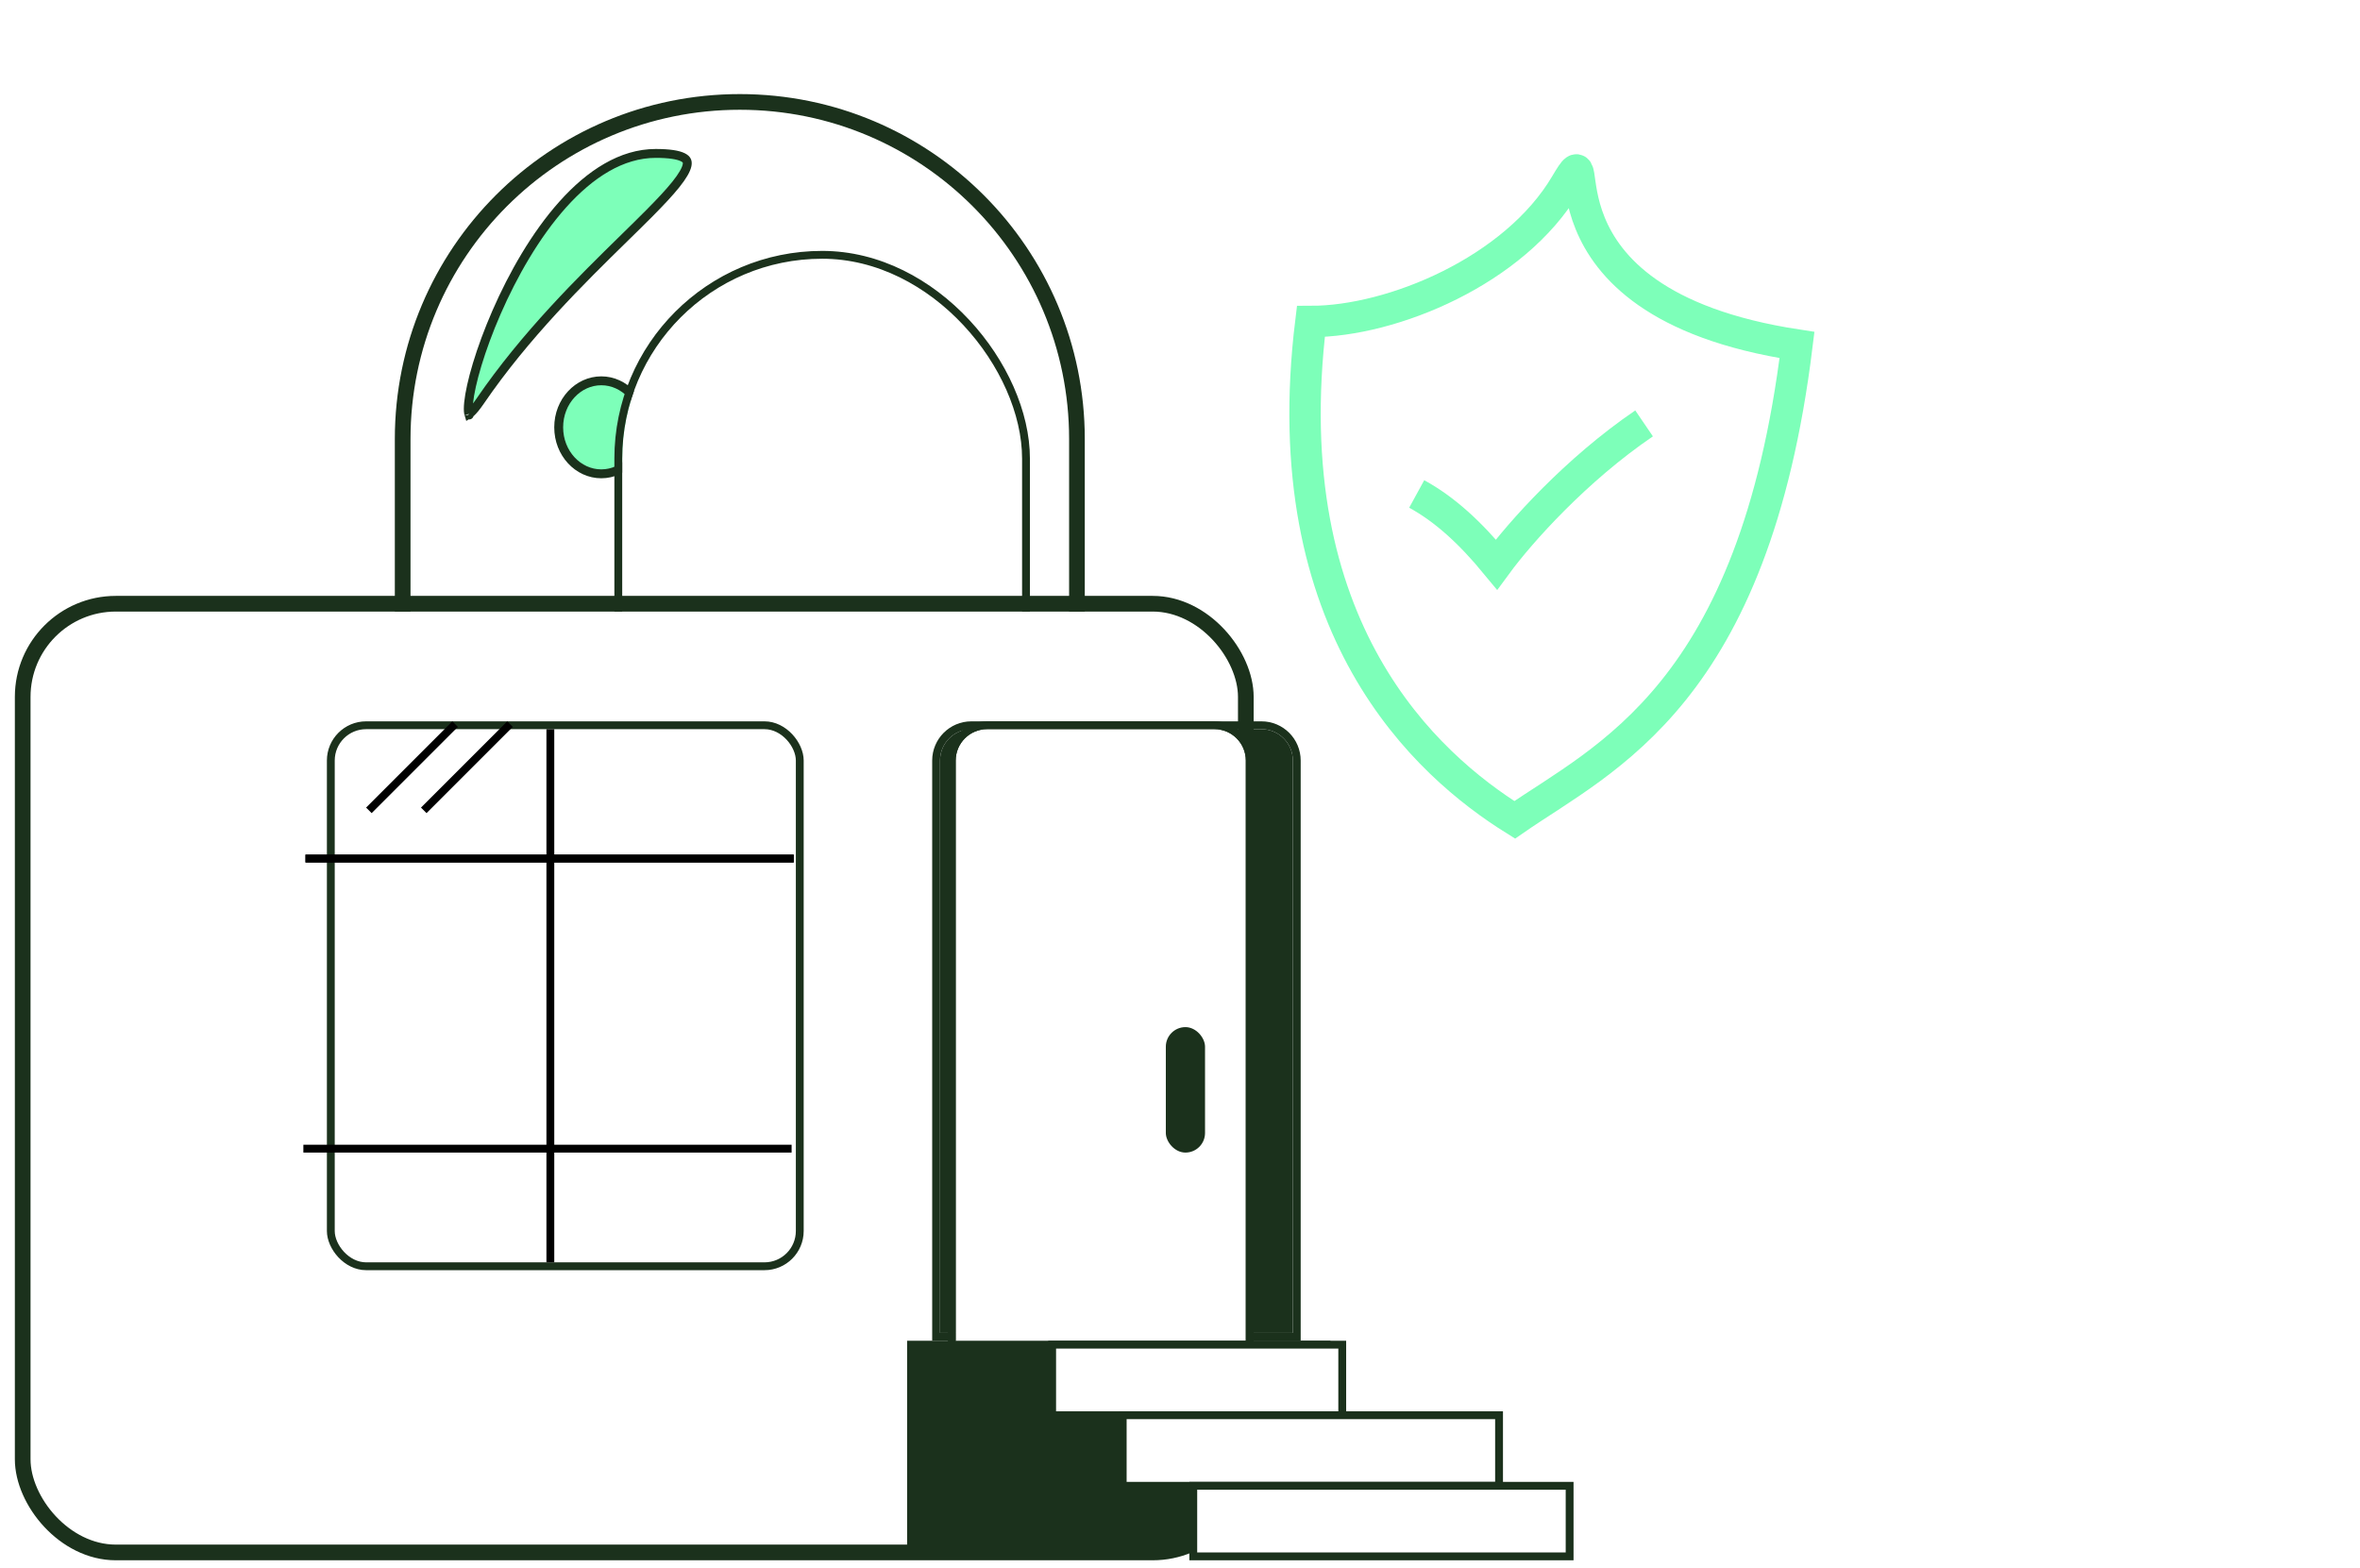 <svg width="301" height="200" viewBox="0 0 301 200" fill="none" xmlns="http://www.w3.org/2000/svg">
<rect width="300" height="200" transform="translate(0.693)" fill="white"/>
<g filter="url(#filter0_dd_4078_23301)">
<path d="M59.69 56C59.69 32.804 78.493 14 101.689 14C124.885 14 143.689 32.804 143.689 56V129C143.689 152.196 124.885 171 101.689 171C78.493 171 59.69 152.196 59.69 129V56Z" fill="white"/>
<path d="M101.689 13C77.941 13 58.69 32.252 58.69 56V129C58.69 152.748 77.941 172 101.689 172C125.438 172 144.689 152.748 144.689 129V56C144.689 32.252 125.438 13 101.689 13Z" stroke="#1B311C" stroke-width="2"/>
</g>
<path d="M82.122 54.5C82.122 57.82 79.648 60.432 76.689 60.432C73.731 60.432 71.257 57.82 71.257 54.5C71.257 51.18 73.731 48.568 76.689 48.568C79.648 48.568 82.122 51.18 82.122 54.5Z" fill="#7DFFB9" stroke="#1B311C" stroke-width="1.135"/>
<path d="M61.228 51.18C60.743 51.889 60.354 52.354 60.056 52.624C59.947 52.722 59.861 52.785 59.797 52.824C59.787 52.792 59.777 52.751 59.768 52.699C59.715 52.416 59.708 51.972 59.769 51.366C60.012 48.946 61.255 44.584 63.333 39.822C65.408 35.068 68.289 29.977 71.771 26.086C75.261 22.184 79.28 19.568 83.634 19.568C85.403 19.568 86.498 19.759 87.1 20.062C87.387 20.207 87.524 20.359 87.59 20.493C87.655 20.626 87.684 20.81 87.629 21.082C87.511 21.661 87.047 22.466 86.201 23.523C85.371 24.562 84.23 25.775 82.854 27.163C81.879 28.146 80.79 29.213 79.618 30.361C74.197 35.67 67.014 42.706 61.228 51.18ZM59.691 52.873C59.691 52.873 59.692 52.873 59.693 52.873L59.691 52.873ZM59.835 52.922C59.839 52.926 59.84 52.929 59.84 52.929C59.84 52.93 59.838 52.928 59.835 52.922Z" fill="#7DFFB9" stroke="#1B311C" stroke-width="1.135"/>
<g filter="url(#filter1_d_4078_23301)">
<rect x="74.689" y="33" width="51" height="105" rx="25.5" fill="white"/>
<rect x="74.189" y="32.5" width="52" height="106" rx="26" stroke="#1B311C"/>
</g>
<g filter="url(#filter2_d_4078_23301)">
<rect x="30.693" y="78" width="154" height="119" rx="10.88" fill="white"/>
<rect x="29.693" y="77" width="156" height="121" rx="11.88" stroke="#1B311C" stroke-width="2"/>
</g>
<g filter="url(#filter3_d_4078_23301)">
<rect x="38.693" y="93" width="58.811" height="68" rx="4" fill="white"/>
<rect x="38.193" y="92.5" width="59.811" height="69" rx="4.5" stroke="#1B311C"/>
</g>
<line x1="70.193" y1="93" x2="70.193" y2="161" stroke="black"/>
<line x1="101.232" y1="109.5" x2="38.962" y2="109.5" stroke="black"/>
<line x1="101.232" y1="109.5" x2="38.962" y2="109.5" stroke="black"/>
<line x1="100.963" y1="146.5" x2="38.693" y2="146.5" stroke="black"/>
<line x1="65.047" y1="92.354" x2="54.047" y2="103.354" stroke="black"/>
<line x1="58.047" y1="92.354" x2="47.047" y2="103.354" stroke="black"/>
<g filter="url(#filter4_d_4078_23301)">
<path d="M116.693 97C116.693 94.791 118.484 93 120.693 93H157.693C159.903 93 161.693 94.791 161.693 97V170H116.693V97Z" fill="#1B311C"/>
<path d="M161.693 170.5H162.193V170V97C162.193 94.515 160.179 92.5 157.693 92.5H120.693C118.208 92.5 116.193 94.515 116.193 97V170V170.5H116.693H161.693Z" stroke="#1B311C"/>
</g>
<g filter="url(#filter5_d_4078_23301)">
<path d="M118.693 97C118.693 94.791 120.484 93 122.693 93H151.693C153.903 93 155.693 94.791 155.693 97V173H118.693V97Z" fill="white"/>
<path d="M155.693 173.5H156.193V173V97C156.193 94.515 154.179 92.5 151.693 92.5H122.693C120.208 92.5 118.193 94.515 118.193 97V173V173.5H118.693H155.693Z" stroke="#1B311C"/>
</g>
<rect x="148.693" y="131" width="5" height="16" rx="2.5" fill="#1B311C"/>
<rect x="115.693" y="171" width="54" height="27" fill="#1B311C"/>
<rect x="134.193" y="171.5" width="37" height="9" fill="white" stroke="#1B311C"/>
<rect x="143.193" y="180.5" width="48" height="9" fill="white" stroke="#1B311C"/>
<rect x="152.193" y="189.5" width="48" height="9" fill="white" stroke="#1B311C"/>
<g style="mix-blend-mode:multiply">
<path d="M193.189 104.562C204.664 96.621 223.71 88.666 229.194 44.002C193.189 38.5 204.71 15.002 199.69 23.502C193.193 34.502 177.606 41.002 167.193 41.002C162.379 80.207 182.043 97.614 193.189 104.562Z" stroke="#7DFFB9" stroke-width="4"/>
<path d="M209.691 54C201.042 59.885 193.919 67.846 190.867 72C187.507 67.918 184.26 64.953 180.691 63" stroke="#7DFFB9" stroke-width="4"/>
</g>
<defs>
<filter id="filter0_dd_4078_23301" x="46.357" y="12" width="103.333" height="161" filterUnits="userSpaceOnUse" color-interpolation-filters="sRGB">
<feFlood flood-opacity="0" result="BackgroundImageFix"/>
<feColorMatrix in="SourceAlpha" type="matrix" values="0 0 0 0 0 0 0 0 0 0 0 0 0 0 0 0 0 0 127 0" result="hardAlpha"/>
<feOffset dx="-11.333"/>
<feComposite in2="hardAlpha" operator="out"/>
<feColorMatrix type="matrix" values="0 0 0 0 0.106 0 0 0 0 0.192 0 0 0 0 0.11 0 0 0 1 0"/>
<feBlend mode="normal" in2="BackgroundImageFix" result="effect1_dropShadow_4078_23301"/>
<feColorMatrix in="SourceAlpha" type="matrix" values="0 0 0 0 0 0 0 0 0 0 0 0 0 0 0 0 0 0 127 0" result="hardAlpha"/>
<feOffset dx="4"/>
<feComposite in2="hardAlpha" operator="out"/>
<feColorMatrix type="matrix" values="0 0 0 0 1 0 0 0 0 1 0 0 0 0 1 0 0 0 1 0"/>
<feBlend mode="normal" in2="effect1_dropShadow_4078_23301" result="effect2_dropShadow_4078_23301"/>
<feBlend mode="normal" in="SourceGraphic" in2="effect2_dropShadow_4078_23301" result="shape"/>
</filter>
<filter id="filter1_d_4078_23301" x="73.689" y="32" width="57.67" height="107" filterUnits="userSpaceOnUse" color-interpolation-filters="sRGB">
<feFlood flood-opacity="0" result="BackgroundImageFix"/>
<feColorMatrix in="SourceAlpha" type="matrix" values="0 0 0 0 0 0 0 0 0 0 0 0 0 0 0 0 0 0 127 0" result="hardAlpha"/>
<feOffset dx="4.67"/>
<feComposite in2="hardAlpha" operator="out"/>
<feColorMatrix type="matrix" values="0 0 0 0 0.106 0 0 0 0 0.192 0 0 0 0 0.11 0 0 0 1 0"/>
<feBlend mode="normal" in2="BackgroundImageFix" result="effect1_dropShadow_4078_23301"/>
<feBlend mode="normal" in="SourceGraphic" in2="effect1_dropShadow_4078_23301" result="shape"/>
</filter>
<filter id="filter2_d_4078_23301" x="1.895" y="76" width="184.798" height="123" filterUnits="userSpaceOnUse" color-interpolation-filters="sRGB">
<feFlood flood-opacity="0" result="BackgroundImageFix"/>
<feColorMatrix in="SourceAlpha" type="matrix" values="0 0 0 0 0 0 0 0 0 0 0 0 0 0 0 0 0 0 127 0" result="hardAlpha"/>
<feOffset dx="-26.798"/>
<feComposite in2="hardAlpha" operator="out"/>
<feColorMatrix type="matrix" values="0 0 0 0 0.106 0 0 0 0 0.192 0 0 0 0 0.11 0 0 0 1 0"/>
<feBlend mode="normal" in2="BackgroundImageFix" result="effect1_dropShadow_4078_23301"/>
<feBlend mode="normal" in="SourceGraphic" in2="effect1_dropShadow_4078_23301" result="shape"/>
</filter>
<filter id="filter3_d_4078_23301" x="37.693" y="92" width="64.811" height="70" filterUnits="userSpaceOnUse" color-interpolation-filters="sRGB">
<feFlood flood-opacity="0" result="BackgroundImageFix"/>
<feColorMatrix in="SourceAlpha" type="matrix" values="0 0 0 0 0 0 0 0 0 0 0 0 0 0 0 0 0 0 127 0" result="hardAlpha"/>
<feOffset dx="4"/>
<feComposite in2="hardAlpha" operator="out"/>
<feColorMatrix type="matrix" values="0 0 0 0 0.106 0 0 0 0 0.192 0 0 0 0 0.11 0 0 0 1 0"/>
<feBlend mode="normal" in2="BackgroundImageFix" result="effect1_dropShadow_4078_23301"/>
<feBlend mode="normal" in="SourceGraphic" in2="effect1_dropShadow_4078_23301" result="shape"/>
</filter>
<filter id="filter4_d_4078_23301" x="115.693" y="92" width="50.2" height="79" filterUnits="userSpaceOnUse" color-interpolation-filters="sRGB">
<feFlood flood-opacity="0" result="BackgroundImageFix"/>
<feColorMatrix in="SourceAlpha" type="matrix" values="0 0 0 0 0 0 0 0 0 0 0 0 0 0 0 0 0 0 127 0" result="hardAlpha"/>
<feOffset dx="3.2"/>
<feComposite in2="hardAlpha" operator="out"/>
<feColorMatrix type="matrix" values="0 0 0 0 0.106 0 0 0 0 0.192 0 0 0 0 0.11 0 0 0 1 0"/>
<feBlend mode="normal" in2="BackgroundImageFix" result="effect1_dropShadow_4078_23301"/>
<feBlend mode="normal" in="SourceGraphic" in2="effect1_dropShadow_4078_23301" result="shape"/>
</filter>
<filter id="filter5_d_4078_23301" x="117.693" y="92" width="42.2" height="82" filterUnits="userSpaceOnUse" color-interpolation-filters="sRGB">
<feFlood flood-opacity="0" result="BackgroundImageFix"/>
<feColorMatrix in="SourceAlpha" type="matrix" values="0 0 0 0 0 0 0 0 0 0 0 0 0 0 0 0 0 0 127 0" result="hardAlpha"/>
<feOffset dx="3.2"/>
<feComposite in2="hardAlpha" operator="out"/>
<feColorMatrix type="matrix" values="0 0 0 0 0.106 0 0 0 0 0.192 0 0 0 0 0.11 0 0 0 1 0"/>
<feBlend mode="normal" in2="BackgroundImageFix" result="effect1_dropShadow_4078_23301"/>
<feBlend mode="normal" in="SourceGraphic" in2="effect1_dropShadow_4078_23301" result="shape"/>
</filter>
</defs>
</svg>

